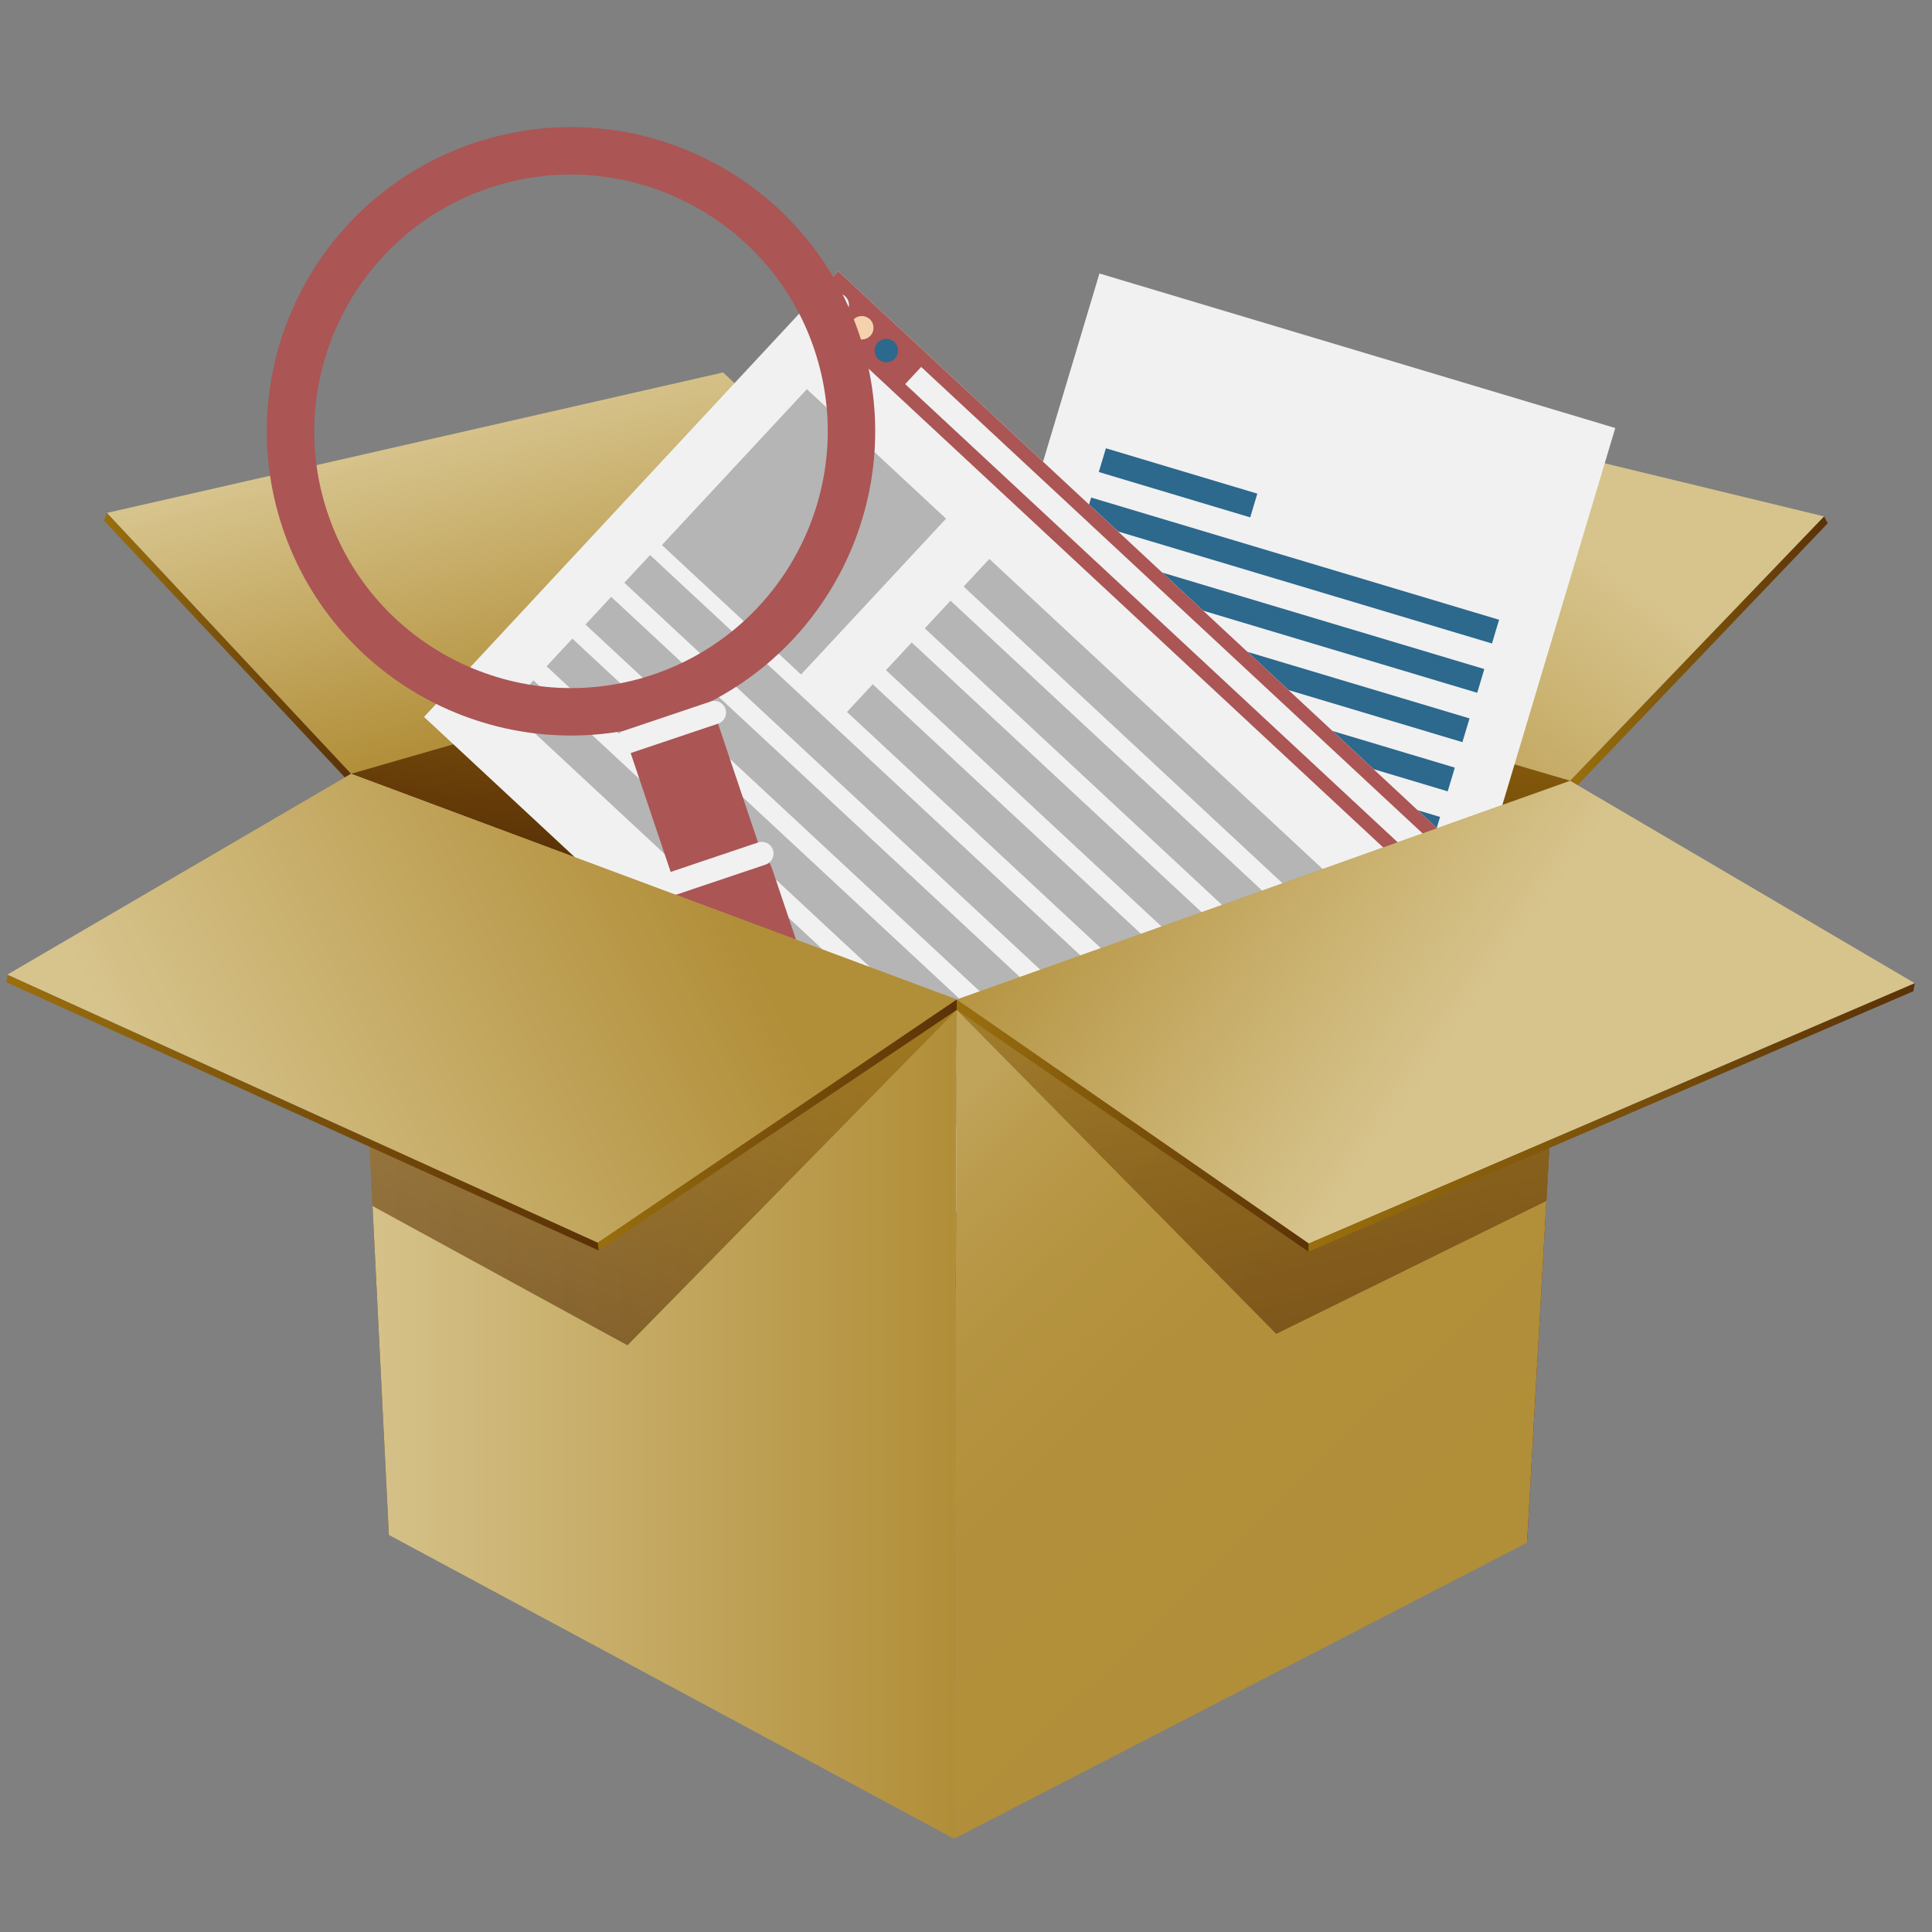 <?xml version="1.0" encoding="utf-8"?>
<!-- Generator: Adobe Illustrator 15.0.2, SVG Export Plug-In . SVG Version: 6.00 Build 0)  -->
<!DOCTYPE svg PUBLIC "-//W3C//DTD SVG 1.1//EN" "http://www.w3.org/Graphics/SVG/1.1/DTD/svg11.dtd">
<svg version="1.1" id="Layer_1" xmlns="http://www.w3.org/2000/svg" xmlns:xlink="http://www.w3.org/1999/xlink" x="0px" y="0px"
	 width="100px" height="100px" viewBox="0 0 100 100" enable-background="new 0 0 100 100" xml:space="preserve">
<rect x="0" y="0" width="100" height="100" fill="#808080" stroke="none"/>
<g>
	<defs>
		<polygon id="SVGID_1_" points="49.762,30.944 37.428,19.278 5.529,26.549 18.17,40.053 		"/>
	</defs>
	<clipPath id="SVGID_2_">
		<use xlink:href="#SVGID_1_"  overflow="visible"/>
	</clipPath>
	
		<linearGradient id="SVGID_3_" gradientUnits="userSpaceOnUse" x1="-361.108" y1="346.243" x2="-360.374" y2="346.243" gradientTransform="matrix(5.752 21.466 21.466 -5.752 -5330.133 9764.467)">
		<stop  offset="0" style="stop-color:#D7C48D"/>
		<stop  offset="1" style="stop-color:#B18E38"/>
	</linearGradient>
	<polygon clip-path="url(#SVGID_2_)" fill="url(#SVGID_3_)" points="46.798,8.221 54.954,38.662 8.492,51.111 0.336,20.67 	"/>
</g>
<g>
	<defs>
		<polygon id="SVGID_4_" points="5.381,26.943 5.529,26.549 18.17,40.053 17.852,40.24 		"/>
	</defs>
	<clipPath id="SVGID_5_">
		<use xlink:href="#SVGID_4_"  overflow="visible"/>
	</clipPath>
	
		<linearGradient id="SVGID_6_" gradientUnits="userSpaceOnUse" x1="-368.128" y1="337.933" x2="-367.394" y2="337.933" gradientTransform="matrix(17.422 0 0 -17.422 6418.873 5920.814)">
		<stop  offset="0" style="stop-color:#996F0E"/>
		<stop  offset="1" style="stop-color:#5B3207"/>
	</linearGradient>
	<rect x="5.381" y="26.549" clip-path="url(#SVGID_5_)" fill="url(#SVGID_6_)" width="12.789" height="13.691"/>
</g>
<g>
	<defs>
		<polygon id="SVGID_7_" points="81.272,40.415 94.418,26.73 62.583,19.021 49.666,31.317 		"/>
	</defs>
	<clipPath id="SVGID_8_">
		<use xlink:href="#SVGID_7_"  overflow="visible"/>
	</clipPath>
	
		<linearGradient id="SVGID_9_" gradientUnits="userSpaceOnUse" x1="-364.29" y1="350.959" x2="-363.556" y2="350.959" gradientTransform="matrix(-18.623 26.382 26.382 18.623 -15966.917 3098.859)">
		<stop  offset="0" style="stop-color:#D7C48D"/>
		<stop  offset="1" style="stop-color:#B18E38"/>
	</linearGradient>
	<polygon clip-path="url(#SVGID_8_)" fill="url(#SVGID_9_)" points="104.497,26.136 79.535,61.499 39.586,33.3 64.548,-2.063 	"/>
</g>
<g>
	<defs>
		<polygon id="SVGID_10_" points="94.604,27.084 94.418,26.73 81.272,40.415 81.656,40.641 		"/>
	</defs>
	<clipPath id="SVGID_11_">
		<use xlink:href="#SVGID_10_"  overflow="visible"/>
	</clipPath>
	
		<linearGradient id="SVGID_12_" gradientUnits="userSpaceOnUse" x1="-369.675" y1="338.349" x2="-368.941" y2="338.349" gradientTransform="matrix(18.159 0 0 -18.159 6794.271 6177.838)">
		<stop  offset="0" style="stop-color:#996F0E"/>
		<stop  offset="1" style="stop-color:#5B3207"/>
	</linearGradient>
	<rect x="81.272" y="26.73" clip-path="url(#SVGID_11_)" fill="url(#SVGID_12_)" width="13.331" height="13.91"/>
</g>
<g>
	<defs>
		<polygon id="SVGID_13_" points="49.339,30.992 81.272,40.415 79.039,79.853 49.229,66.613 		"/>
	</defs>
	<clipPath id="SVGID_14_">
		<use xlink:href="#SVGID_13_"  overflow="visible"/>
	</clipPath>
	
		<linearGradient id="SVGID_15_" gradientUnits="userSpaceOnUse" x1="-363.885" y1="348.07" x2="-363.151" y2="348.07" gradientTransform="matrix(-1.531 34.444 34.444 1.531 -12479.727 12030.263)">
		<stop  offset="0" style="stop-color:#996F0E"/>
		<stop  offset="1" style="stop-color:#5B3207"/>
	</linearGradient>
	<polygon clip-path="url(#SVGID_14_)" fill="url(#SVGID_15_)" points="83.44,31.088 81.209,81.275 47.063,79.756 49.293,29.569 	"/>
</g>
<g>
	<defs>
		<polygon id="SVGID_16_" points="49.762,30.944 18.17,40.053 20.127,79.447 49.451,65.369 		"/>
	</defs>
	<clipPath id="SVGID_17_">
		<use xlink:href="#SVGID_16_"  overflow="visible"/>
	</clipPath>
	
		<linearGradient id="SVGID_18_" gradientUnits="userSpaceOnUse" x1="-361.403" y1="348.97" x2="-360.669" y2="348.97" gradientTransform="matrix(-2.3 22.995 22.995 2.3 -8818.818 7535.921)">
		<stop  offset="0" style="stop-color:#996F0E"/>
		<stop  offset="1" style="stop-color:#5B3207"/>
	</linearGradient>
	<polygon clip-path="url(#SVGID_17_)" fill="url(#SVGID_18_)" points="54.563,31.424 49.447,82.574 13.368,78.967 18.482,27.816 	
		"/>
</g>
<g>
	
		<rect x="51.369" y="17.439" transform="matrix(0.958 0.287 -0.287 0.958 12.7 -17.294)" fill="#F1F1F1" width="27.871" height="34.411"/>
	
		<rect x="56.872" y="24.36" transform="matrix(0.958 0.287 -0.287 0.958 9.749 -16.456)" fill="#2D688D" width="8.181" height="1.282"/>
	
		<rect x="55.814" y="28.901" transform="matrix(0.958 0.287 -0.287 0.958 11.302 -17.953)" fill="#2D688D" width="22.041" height="1.282"/>
	
		<rect x="55.05" y="31.453" transform="matrix(0.958 0.287 -0.287 0.958 12.003 -17.626)" fill="#2D688D" width="22.04" height="1.282"/>
	
		<rect x="54.285" y="34.003" transform="matrix(0.958 0.287 -0.287 0.958 12.701 -17.296)" fill="#2D688D" width="22.041" height="1.283"/>
	
		<rect x="53.519" y="36.556" transform="matrix(0.958 0.287 -0.287 0.958 13.407 -16.974)" fill="#2D688D" width="22.04" height="1.282"/>
	
		<rect x="52.755" y="39.107" transform="matrix(0.958 0.287 -0.287 0.958 14.108 -16.646)" fill="#2D688D" width="22.04" height="1.282"/>
	
		<rect x="64.922" y="43.555" transform="matrix(0.958 0.287 -0.287 0.958 15.611 -18.048)" fill="#2D688D" width="8.829" height="1.283"/>
</g>
<g>
	
		<rect x="25.868" y="27.151" transform="matrix(0.732 0.681 -0.681 0.732 42.956 -23.444)" fill="#F1F1F1" width="50.845" height="31.505"/>
	
		<rect x="35.702" y="31.018" transform="matrix(0.732 0.681 -0.681 0.732 38.387 -32.973)" fill="#AB5555" width="50.847" height="2.626"/>
	
		<rect x="42.207" y="31.724" transform="matrix(0.732 0.681 -0.681 0.732 38.388 -32.973)" fill="#F1F1F1" width="37.837" height="1.215"/>
	<path fill="#F1F1F1" d="M43.779,16.197c-0.227,0.245-0.611,0.26-0.857,0.03c-0.245-0.228-0.26-0.611-0.031-0.858
		c0.229-0.244,0.613-0.258,0.858-0.031C43.996,15.567,44.009,15.951,43.779,16.197"/>
	<path fill="#F5D1AE" d="M45.051,17.379c-0.229,0.245-0.613,0.26-0.858,0.029c-0.245-0.227-0.26-0.611-0.031-0.857
		c0.229-0.245,0.612-0.259,0.858-0.031C45.265,16.748,45.279,17.134,45.051,17.379"/>
	<path fill="#2D688D" d="M46.32,18.561c-0.228,0.245-0.613,0.26-0.857,0.031c-0.246-0.229-0.26-0.613-0.031-0.859
		s0.612-0.258,0.857-0.031C46.535,17.93,46.549,18.314,46.32,18.561"/>
	
		<rect x="75.408" y="46.137" transform="matrix(0.732 0.681 -0.681 0.732 52.047 -39.95)" fill="#F5D1AE" width="2.843" height="0.154"/>
	
		<rect x="75.166" y="46.396" transform="matrix(0.732 0.681 -0.681 0.732 52.18 -39.723)" fill="#F5D1AE" width="2.844" height="0.154"/>
	
		<rect x="74.926" y="46.655" transform="matrix(0.732 0.681 -0.681 0.732 52.271 -39.484)" fill="#F5D1AE" width="2.843" height="0.155"/>
	
		<rect x="74.686" y="46.912" transform="matrix(0.732 0.681 -0.681 0.732 52.362 -39.246)" fill="#F5D1AE" width="2.844" height="0.155"/>
	
		<rect x="77.772" y="47.941" transform="matrix(0.732 0.681 -0.681 0.732 54.128 -40.513)" fill="#F5D1AE" width="1.578" height="1.215"/>
	
		<rect x="36.696" y="22.028" transform="matrix(0.732 0.681 -0.681 0.732 29.904 -20.97)" fill="#B5B5B5" width="9.84" height="11.02"/>
	
		<rect x="46.259" y="39.59" transform="matrix(0.732 0.681 -0.681 0.732 44.307 -31.552)" fill="#B5B5B5" width="32.035" height="1.955"/>
	
		<rect x="44.248" y="41.75" transform="matrix(0.732 0.681 -0.681 0.732 45.24 -29.602)" fill="#B5B5B5" width="32.032" height="1.957"/>
	
		<rect x="42.236" y="43.914" transform="matrix(0.732 0.681 -0.681 0.732 46.178 -27.653)" fill="#B5B5B5" width="32.033" height="1.956"/>
	
		<rect x="40.224" y="46.076" transform="matrix(0.732 0.681 -0.681 0.732 47.106 -25.703)" fill="#B5B5B5" width="32.033" height="1.958"/>
	
		<rect x="26.954" y="43.814" transform="matrix(0.732 0.681 -0.681 0.732 43.754 -21.698)" fill="#B5B5B5" width="45.032" height="1.957"/>
	
		<rect x="24.942" y="45.977" transform="matrix(0.732 0.681 -0.681 0.732 44.688 -19.748)" fill="#B5B5B5" width="45.032" height="1.956"/>
	
		<rect x="22.93" y="48.14" transform="matrix(0.732 0.681 -0.681 0.732 45.623 -17.799)" fill="#B5B5B5" width="45.032" height="1.957"/>
	
		<rect x="20.918" y="50.304" transform="matrix(0.732 0.681 -0.681 0.732 46.557 -15.849)" fill="#B5B5B5" width="45.032" height="1.955"/>
</g>
<g>
	<path fill="#AB5555" d="M45.994,62.861c0.465,1.384-0.277,2.88-1.66,3.346s-2.879-0.277-3.346-1.658l-6-17.818
		c-0.465-1.381,0.277-2.879,1.658-3.344c1.383-0.465,2.881,0.277,3.346,1.66L45.994,62.861z"/>
	
		<rect x="33.251" y="35.575" transform="matrix(0.948 -0.319 0.319 0.948 -11.026 13.486)" fill="#AB5555" width="4.77" height="9.618"/>
	<path fill="#AB5555" d="M25.314,9.731c6.943-2.339,14.497,1.409,16.835,8.353c2.339,6.945-1.409,14.497-8.353,16.836
		c-6.943,2.338-14.498-1.408-16.835-8.354C14.623,19.623,18.371,12.07,25.314,9.731 M24.531,7.406
		c-8.24,2.775-12.67,11.704-9.895,19.943c2.775,8.24,11.703,12.67,19.943,9.895c8.239-2.775,12.669-11.703,9.895-19.943
		C41.699,9.062,32.771,4.632,24.531,7.406"/>
	<path fill="#F1F1F1" d="M37.549,36.689c0.107,0.316-0.063,0.659-0.379,0.766l-4.525,1.523c-0.316,0.105-0.659-0.063-0.765-0.379
		c-0.107-0.316,0.063-0.66,0.379-0.765l4.525-1.524C37.101,36.203,37.443,36.373,37.549,36.689"/>
	<path fill="#F1F1F1" d="M40.006,43.986c0.108,0.316-0.063,0.659-0.378,0.766l-4.526,1.523c-0.316,0.107-0.658-0.063-0.764-0.379
		c-0.107-0.316,0.063-0.659,0.378-0.766l4.525-1.525C39.558,43.5,39.899,43.67,40.006,43.986"/>
</g>
<g>
	<defs>
		<polygon id="SVGID_19_" points="49.385,95.172 49.521,51.736 81.272,40.415 79.039,79.853 		"/>
	</defs>
	<clipPath id="SVGID_20_">
		<use xlink:href="#SVGID_19_"  overflow="visible"/>
	</clipPath>
	
		<linearGradient id="SVGID_21_" gradientUnits="userSpaceOnUse" x1="-366.533" y1="345.513" x2="-365.799" y2="345.513" gradientTransform="matrix(33.488 34.086 34.086 -33.488 549.788 24118.682)">
		<stop  offset="0" style="stop-color:#C0A45A"/>
		<stop  offset="0.101" style="stop-color:#BB9C4E"/>
		<stop  offset="0.271" style="stop-color:#B59441"/>
		<stop  offset="0.497" style="stop-color:#B28F3A"/>
		<stop  offset="1" style="stop-color:#B18E38"/>
	</linearGradient>
	<polygon clip-path="url(#SVGID_20_)" fill="url(#SVGID_21_)" points="65.61,24.474 108.646,68.277 65.047,111.113 22.012,67.309 	
		"/>
</g>
<g>
	<defs>
		<polygon id="SVGID_22_" points="20.127,79.447 18.17,40.053 49.521,51.736 49.385,95.172 		"/>
	</defs>
	<clipPath id="SVGID_23_">
		<use xlink:href="#SVGID_22_"  overflow="visible"/>
	</clipPath>
	
		<linearGradient id="SVGID_24_" gradientUnits="userSpaceOnUse" x1="-368.746" y1="344.191" x2="-368.011" y2="344.191" gradientTransform="matrix(42.704 0 0 -42.704 15764.929 14765.79)">
		<stop  offset="0" style="stop-color:#D7C48D"/>
		<stop  offset="1" style="stop-color:#B18E38"/>
	</linearGradient>
	<rect x="18.17" y="40.053" clip-path="url(#SVGID_23_)" fill="url(#SVGID_24_)" width="31.351" height="55.119"/>
</g>
<g>
	<defs>
		<rect id="SVGID_25_" x="-150.9" y="-29.833" width="398.596" height="384.794"/>
	</defs>
	<clipPath id="SVGID_26_">
		<use xlink:href="#SVGID_25_"  overflow="visible"/>
	</clipPath>
	<g opacity="0.6" clip-path="url(#SVGID_26_)">
		<g>
			<defs>
				<rect id="SVGID_27_" x="18.17" y="40.053" width="31.351" height="29.58"/>
			</defs>
			<clipPath id="SVGID_28_">
				<use xlink:href="#SVGID_27_"  overflow="visible"/>
			</clipPath>
			<g clip-path="url(#SVGID_28_)">
				<defs>
					<polygon id="SVGID_29_" points="49.521,52.27 32.478,69.633 19.281,62.422 18.17,40.053 					"/>
				</defs>
				<clipPath id="SVGID_30_">
					<use xlink:href="#SVGID_29_"  overflow="visible"/>
				</clipPath>
				
					<linearGradient id="SVGID_31_" gradientUnits="userSpaceOnUse" x1="-363.977" y1="349.996" x2="-363.243" y2="349.996" gradientTransform="matrix(-10.338 30.024 30.024 10.338 -14234.343 7356.155)">
					<stop  offset="0" style="stop-color:#996F0E"/>
					<stop  offset="1" style="stop-color:#5B3207"/>
				</linearGradient>
				<polygon clip-path="url(#SVGID_30_)" fill="url(#SVGID_31_)" points="58.626,43.188 46.197,79.285 9.064,66.499 21.492,30.402 
									"/>
			</g>
		</g>
	</g>
</g>
<g>
	<defs>
		<polygon id="SVGID_32_" points="30.938,64.324 49.521,51.736 18.17,40.053 0.375,50.449 		"/>
	</defs>
	<clipPath id="SVGID_33_">
		<use xlink:href="#SVGID_32_"  overflow="visible"/>
	</clipPath>
	
		<linearGradient id="SVGID_34_" gradientUnits="userSpaceOnUse" x1="-370.373" y1="344.449" x2="-369.639" y2="344.449" gradientTransform="matrix(39.091 -19.162 -19.162 -39.091 21087.234 6427.815)">
		<stop  offset="0" style="stop-color:#D7C48D"/>
		<stop  offset="1" style="stop-color:#B18E38"/>
	</linearGradient>
	<polygon clip-path="url(#SVGID_33_)" fill="url(#SVGID_34_)" points="-9.217,44.756 39.998,20.629 59.113,59.622 9.896,83.748 	"/>
</g>
<g>
	<defs>
		<rect id="SVGID_35_" x="-150.9" y="-29.833" width="398.596" height="384.794"/>
	</defs>
	<clipPath id="SVGID_36_">
		<use xlink:href="#SVGID_35_"  overflow="visible"/>
	</clipPath>
	<g opacity="0.6" clip-path="url(#SVGID_36_)">
		<g>
			<defs>
				<rect id="SVGID_37_" x="49.521" y="40.415" width="31.752" height="28.627"/>
			</defs>
			<clipPath id="SVGID_38_">
				<use xlink:href="#SVGID_37_"  overflow="visible"/>
			</clipPath>
			<g clip-path="url(#SVGID_38_)">
				<defs>
					<polygon id="SVGID_39_" points="49.521,52.27 66.057,69.042 80.041,62.16 81.272,40.415 					"/>
				</defs>
				<clipPath id="SVGID_40_">
					<use xlink:href="#SVGID_39_"  overflow="visible"/>
				</clipPath>
				
					<linearGradient id="SVGID_41_" gradientUnits="userSpaceOnUse" x1="-364.073" y1="346.713" x2="-363.339" y2="346.713" gradientTransform="matrix(7.034 33.093 33.093 -7.034 -8849.588 14531.227)">
					<stop  offset="0" style="stop-color:#996F0E"/>
					<stop  offset="1" style="stop-color:#5B3207"/>
				</linearGradient>
				<polygon clip-path="url(#SVGID_40_)" fill="url(#SVGID_41_)" points="79.9,33.957 87.096,67.805 50.893,75.499 43.697,41.652 
									"/>
			</g>
		</g>
	</g>
</g>
<g>
	<defs>
		<polygon id="SVGID_42_" points="67.74,64.366 49.521,51.736 81.272,40.415 99.109,50.892 		"/>
	</defs>
	<clipPath id="SVGID_43_">
		<use xlink:href="#SVGID_42_"  overflow="visible"/>
	</clipPath>
	
		<linearGradient id="SVGID_44_" gradientUnits="userSpaceOnUse" x1="-371.456" y1="352.139" x2="-370.722" y2="352.139" gradientTransform="matrix(-29.127 -19.929 -19.929 29.127 -3725.827 -17606.231)">
		<stop  offset="0" style="stop-color:#D7C48D"/>
		<stop  offset="1" style="stop-color:#B18E38"/>
	</linearGradient>
	<polygon clip-path="url(#SVGID_43_)" fill="url(#SVGID_44_)" points="83.297,87.476 38.359,56.729 65.332,17.305 110.271,48.052 	
		"/>
</g>
<g>
	<defs>
		<polygon id="SVGID_45_" points="67.729,64.787 67.74,64.366 49.521,51.736 49.521,52.27 		"/>
	</defs>
	<clipPath id="SVGID_46_">
		<use xlink:href="#SVGID_45_"  overflow="visible"/>
	</clipPath>
	
		<linearGradient id="SVGID_47_" gradientUnits="userSpaceOnUse" x1="-369.029" y1="341.299" x2="-368.295" y2="341.299" gradientTransform="matrix(24.817 0 0 -24.817 9207.875 8528.406)">
		<stop  offset="0" style="stop-color:#996F0E"/>
		<stop  offset="1" style="stop-color:#5B3207"/>
	</linearGradient>
	<rect x="49.521" y="51.736" clip-path="url(#SVGID_46_)" fill="url(#SVGID_47_)" width="18.22" height="13.051"/>
</g>
<g>
	<defs>
		<polygon id="SVGID_48_" points="30.99,64.727 49.521,52.27 49.521,51.736 30.938,64.324 		"/>
	</defs>
	<clipPath id="SVGID_49_">
		<use xlink:href="#SVGID_48_"  overflow="visible"/>
	</clipPath>
	
		<linearGradient id="SVGID_50_" gradientUnits="userSpaceOnUse" x1="-368.744" y1="341.449" x2="-368.01" y2="341.449" gradientTransform="matrix(25.311 0 0 -25.311 9364.023 8700.508)">
		<stop  offset="0" style="stop-color:#996F0E"/>
		<stop  offset="1" style="stop-color:#5B3207"/>
	</linearGradient>
	<rect x="30.938" y="51.736" clip-path="url(#SVGID_49_)" fill="url(#SVGID_50_)" width="18.582" height="12.99"/>
</g>
<g>
	<defs>
		<polygon id="SVGID_51_" points="0.346,50.852 0.375,50.449 30.938,64.324 30.99,64.727 		"/>
	</defs>
	<clipPath id="SVGID_52_">
		<use xlink:href="#SVGID_51_"  overflow="visible"/>
	</clipPath>
	
		<linearGradient id="SVGID_53_" gradientUnits="userSpaceOnUse" x1="-368.597" y1="344.003" x2="-367.863" y2="344.003" gradientTransform="matrix(41.744 0 0 -41.744 15386.915 14417.585)">
		<stop  offset="0" style="stop-color:#996F0E"/>
		<stop  offset="1" style="stop-color:#5B3207"/>
	</linearGradient>
	<rect x="0.346" y="50.449" clip-path="url(#SVGID_52_)" fill="url(#SVGID_53_)" width="30.645" height="14.277"/>
</g>
<g>
	<defs>
		<polygon id="SVGID_54_" points="99.037,51.305 99.109,50.892 67.74,64.366 67.729,64.787 		"/>
	</defs>
	<clipPath id="SVGID_55_">
		<use xlink:href="#SVGID_54_"  overflow="visible"/>
	</clipPath>
	
		<linearGradient id="SVGID_56_" gradientUnits="userSpaceOnUse" x1="-369.161" y1="344.117" x2="-368.426" y2="344.117" gradientTransform="matrix(42.744 0 0 -42.744 15847.176 14766.793)">
		<stop  offset="0" style="stop-color:#996F0E"/>
		<stop  offset="1" style="stop-color:#5B3207"/>
	</linearGradient>
	<rect x="67.729" y="50.892" clip-path="url(#SVGID_55_)" fill="url(#SVGID_56_)" width="31.38" height="13.896"/>
</g>
</svg>
